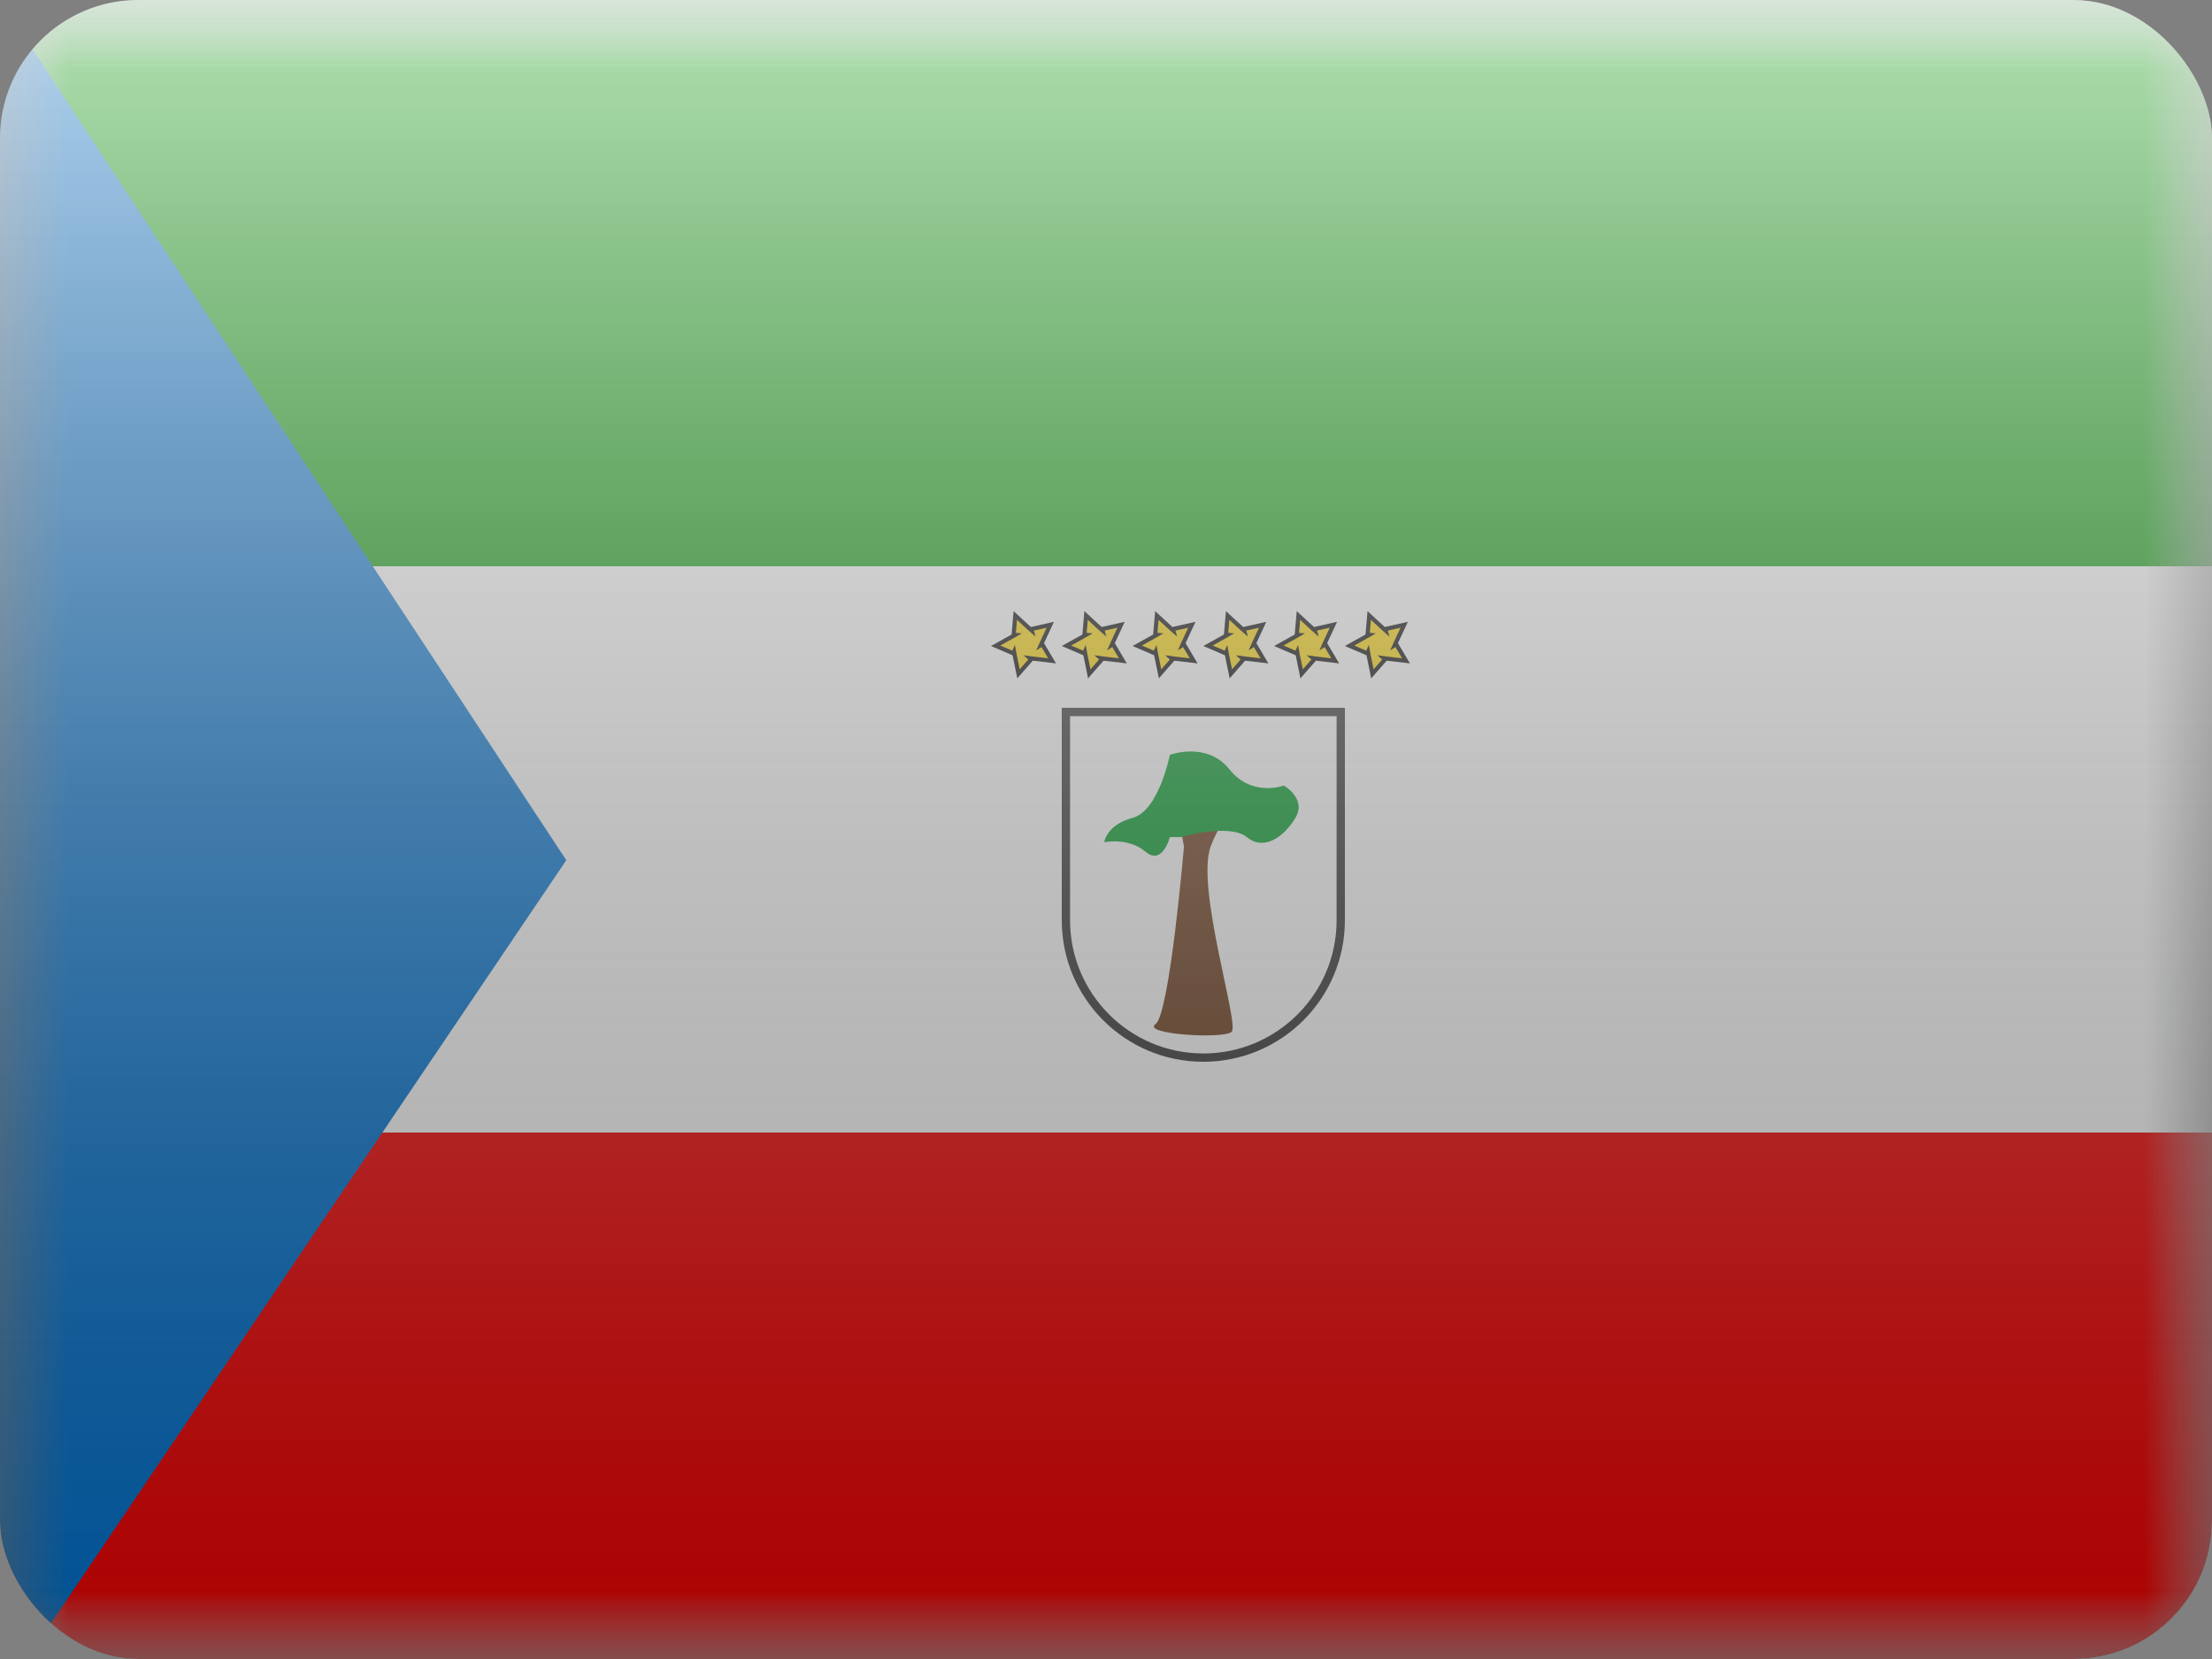 <svg width="16" height="12" viewBox="0 0 16 12" fill="none" xmlns="http://www.w3.org/2000/svg">
<rect x="0" y="0" width="16" height="12" fill="#808080" stroke="none"/>
<g clip-path="url(#clip0_14655_23368)">
<mask id="mask0_14655_23368" style="mask-type:alpha" maskUnits="userSpaceOnUse" x="0" y="0" width="16" height="12">
<rect width="16" height="12" fill="white"/>
</mask>
<g mask="url(#mask0_14655_23368)">
<path fill-rule="evenodd" clip-rule="evenodd" d="M0 0V12.288H16.384V0H0Z" fill="#F7FCFF"/>
<mask id="mask1_14655_23368" style="mask-type:alpha" maskUnits="userSpaceOnUse" x="0" y="0" width="17" height="13">
<path fill-rule="evenodd" clip-rule="evenodd" d="M0 0V12.288H16.384V0H0Z" fill="white"/>
</mask>
<g mask="url(#mask1_14655_23368)">
<path fill-rule="evenodd" clip-rule="evenodd" d="M0 0V4.096H16.384V0H0Z" fill="#009D00"/>
<path fill-rule="evenodd" clip-rule="evenodd" d="M0 4.096V8.192H16.384V4.096H0Z" fill="white"/>
<path fill-rule="evenodd" clip-rule="evenodd" d="M0 8.192V12.288H16.384V8.192H0Z" fill="#F80000"/>
</g>
<path fill-rule="evenodd" clip-rule="evenodd" d="M0 0V12.288L4.096 6.222L0 0Z" fill="#0075D5"/>
<mask id="mask2_14655_23368" style="mask-type:alpha" maskUnits="userSpaceOnUse" x="0" y="0" width="5" height="13">
<path fill-rule="evenodd" clip-rule="evenodd" d="M0 0V12.288L4.096 6.222L0 0Z" fill="white"/>
</mask>
<g mask="url(#mask2_14655_23368)">
</g>
<path d="M7.46 4.55L7.463 4.561L7.447 4.547L7.344 4.452L7.332 4.591L7.343 4.592L7.324 4.603L7.202 4.671L7.33 4.726L7.335 4.715L7.339 4.737L7.367 4.874L7.459 4.769L7.45 4.761L7.472 4.764L7.61 4.78L7.539 4.66L7.529 4.666L7.538 4.646L7.597 4.519L7.46 4.55Z" fill="#FFD500" stroke="black" stroke-width="0.03"/>
<path d="M7.972 4.55L7.975 4.561L7.959 4.547L7.856 4.452L7.844 4.591L7.855 4.592L7.836 4.603L7.714 4.671L7.842 4.726L7.847 4.715L7.851 4.737L7.879 4.874L7.971 4.769L7.962 4.761L7.984 4.764L8.122 4.78L8.051 4.66L8.041 4.666L8.05 4.646L8.109 4.519L7.972 4.55Z" fill="#FFD500" stroke="black" stroke-width="0.03"/>
<path d="M8.484 4.55L8.487 4.561L8.471 4.547L8.368 4.452L8.356 4.591L8.367 4.592L8.348 4.603L8.226 4.671L8.354 4.726L8.359 4.715L8.363 4.737L8.391 4.874L8.483 4.769L8.474 4.761L8.496 4.764L8.634 4.78L8.563 4.66L8.553 4.666L8.562 4.646L8.621 4.519L8.484 4.55Z" fill="#FFD500" stroke="black" stroke-width="0.03"/>
<path d="M8.996 4.55L8.999 4.561L8.983 4.547L8.88 4.452L8.868 4.591L8.879 4.592L8.86 4.603L8.738 4.671L8.866 4.726L8.871 4.715L8.875 4.737L8.903 4.874L8.995 4.769L8.986 4.761L9.008 4.764L9.146 4.78L9.075 4.66L9.065 4.666L9.074 4.646L9.133 4.519L8.996 4.55Z" fill="#FFD500" stroke="black" stroke-width="0.03"/>
<path d="M9.508 4.55L9.511 4.561L9.495 4.547L9.392 4.452L9.38 4.591L9.391 4.592L9.372 4.603L9.25 4.671L9.378 4.726L9.383 4.715L9.387 4.737L9.415 4.874L9.507 4.769L9.498 4.761L9.52 4.764L9.658 4.78L9.587 4.66L9.577 4.666L9.586 4.646L9.645 4.519L9.508 4.55Z" fill="#FFD500" stroke="black" stroke-width="0.03"/>
<path d="M10.02 4.55L10.023 4.561L10.007 4.547L9.904 4.452L9.892 4.591L9.903 4.592L9.884 4.603L9.762 4.671L9.89 4.726L9.895 4.715L9.899 4.737L9.927 4.874L10.019 4.769L10.01 4.761L10.032 4.764L10.17 4.78L10.099 4.66L10.089 4.666L10.098 4.646L10.157 4.519L10.02 4.55Z" fill="#FFD500" stroke="black" stroke-width="0.03"/>
<path d="M7.71 5.15H9.698V6.656C9.698 7.205 9.253 7.65 8.704 7.65C8.155 7.65 7.71 7.205 7.71 6.656V5.15Z" stroke="#373737" stroke-width="0.06"/>
<path fill-rule="evenodd" clip-rule="evenodd" d="M8.564 6.123C8.564 6.123 8.461 7.334 8.358 7.408C8.254 7.481 8.852 7.518 8.909 7.463C8.966 7.408 8.648 6.421 8.757 6.123C8.867 5.826 9.043 5.802 9.043 5.802C9.043 5.802 8.821 5.755 8.757 5.844C8.694 5.933 8.505 5.802 8.505 5.802L8.564 6.123Z" fill="#6F3E1D"/>
<path fill-rule="evenodd" clip-rule="evenodd" d="M8.541 6.055H8.462C8.462 6.055 8.408 6.265 8.285 6.16C8.161 6.055 7.987 6.092 7.987 6.092C7.987 6.092 8.003 5.966 8.192 5.916C8.382 5.866 8.462 5.46 8.462 5.46C8.462 5.46 8.73 5.36 8.893 5.565C9.056 5.769 9.286 5.682 9.286 5.682C9.286 5.682 9.454 5.777 9.37 5.916C9.286 6.055 9.143 6.157 9.018 6.055C8.893 5.953 8.541 6.055 8.541 6.055Z" fill="#009D29"/>
</g>
<rect width="16" height="12" fill="url(#paint0_linear_14655_23368)" style="mix-blend-mode:overlay"/>
</g>
<defs>
<linearGradient id="paint0_linear_14655_23368" x1="8" y1="0" x2="8" y2="12" gradientUnits="userSpaceOnUse">
<stop stop-color="white" stop-opacity="0.7"/>
<stop offset="1" stop-opacity="0.3"/>
</linearGradient>
<clipPath id="clip0_14655_23368">
<rect width="16" height="12" rx="1" fill="white"/>
</clipPath>
</defs>
</svg>
